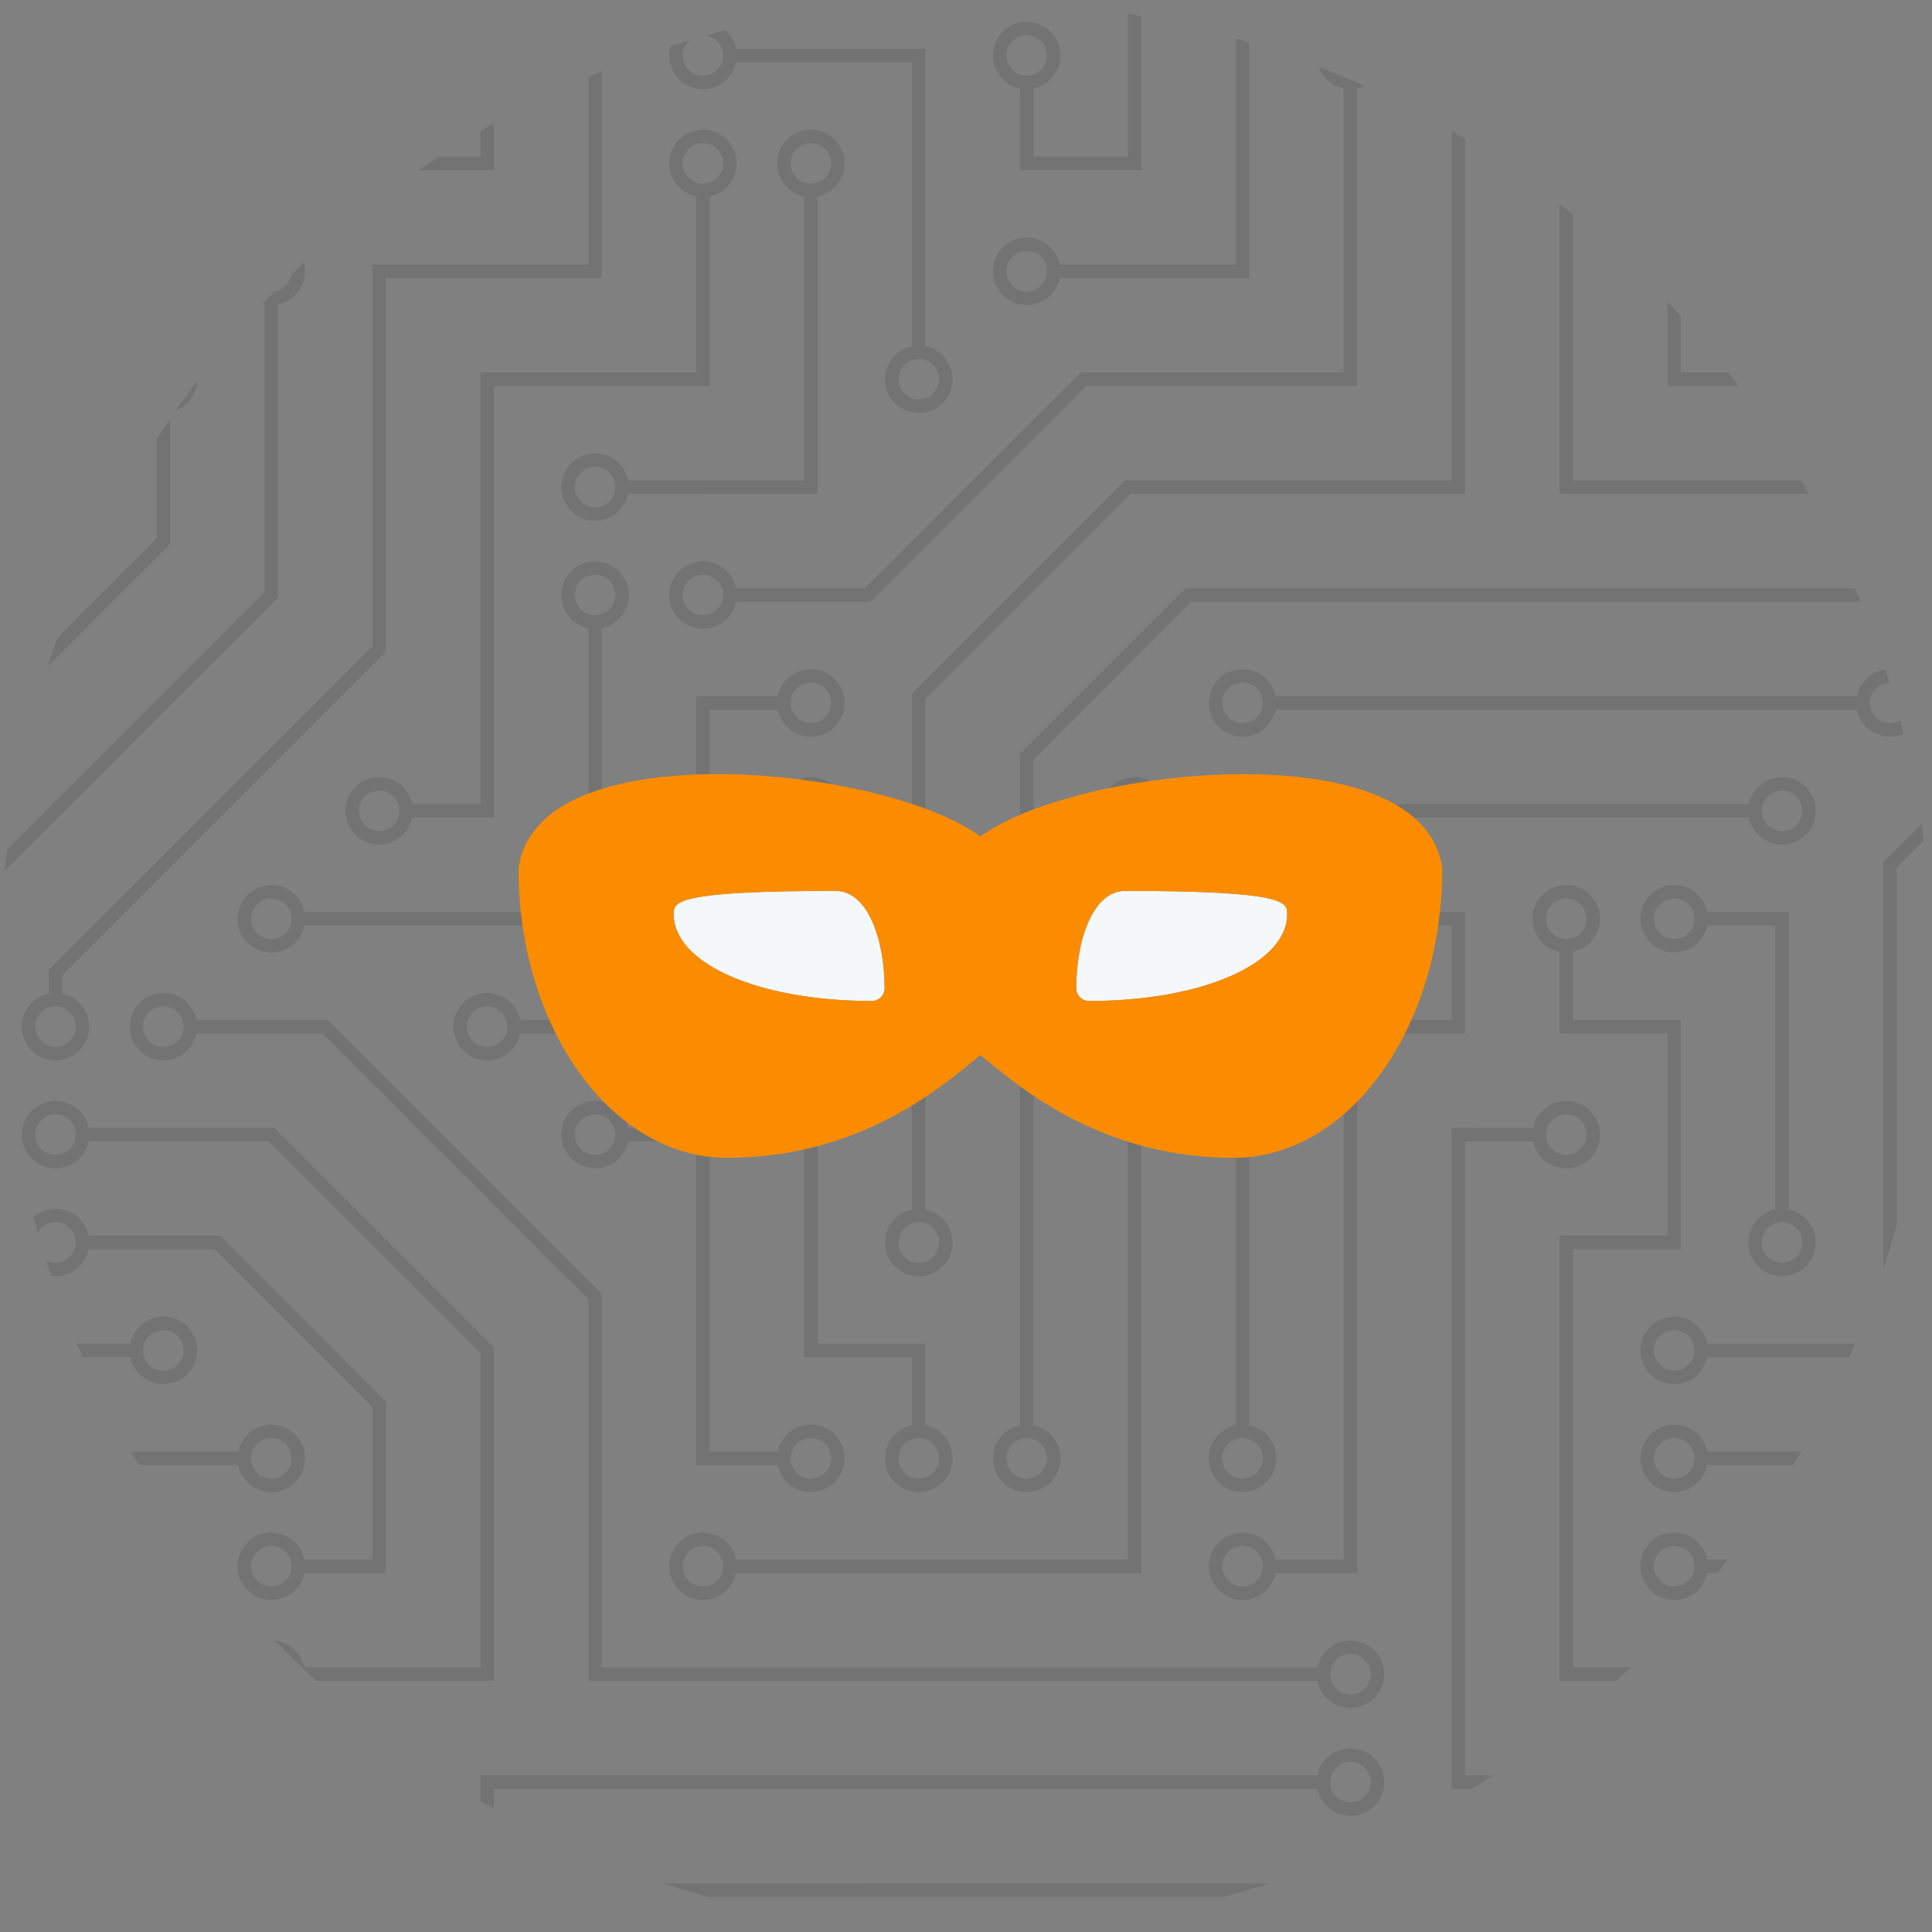 <svg id="Layer_1" xmlns="http://www.w3.org/2000/svg" xmlns:xlink="http://www.w3.org/1999/xlink" viewBox="0 0 2500 2500"><rect x="0" y="0" width="2500" height="2500" fill="#808080" stroke="none"/><style>.st0{clip-path:url(#SVGID_2_);fill-opacity:.1}.st1{fill:#f5f8fa}.st2{fill:#fb8c00}</style><defs><circle id="SVGID_1_" cx="1250" cy="1250" r="1250"/></defs><clipPath id="SVGID_2_"><use xlink:href="#SVGID_1_" overflow="visible"/></clipPath><path class="st0" d="M308.3 1878.4c4.8-23.6 27.9-38.8 51.5-34s38.8 27.9 34 51.5-27.9 38.8-51.5 34c-17.1-3.5-30.5-16.9-34-34H-76.6v-17.5h384.9zm1396.4 418.9c4.8-23.6 27.9-38.8 51.5-34s38.8 27.9 34 51.5-27.9 38.8-51.5 34c-17.1-3.5-30.5-16.9-34-34H639.1v-17.5h1065.6zm504.4-401.5c-4.8 23.6-27.9 38.8-51.5 34s-38.8-27.9-34-51.5 27.9-38.8 51.5-34c17.1 3.5 30.5 16.9 34 34h367.4v17.5h-367.4zm0 139.7c-4.8 23.6-27.9 38.8-51.5 34s-38.8-27.9-34-51.5 27.9-38.8 51.5-34c17.1 3.5 30.5 16.9 34 34h367.4v17.5h-367.4zm54.1-995c4.8-23.6 27.9-38.8 51.5-34s38.8 27.9 34 51.5-27.9 38.8-51.5 34c-17.1-3.5-30.5-16.9-34-34h-752.3c-4.8 23.6-27.9 38.8-51.5 34s-38.8-27.9-34-51.5 27.9-38.8 51.5-34c17.1 3.5 30.5 16.9 34 34h752.3zM29 621.6c4.8-23.6 27.9-38.8 51.5-34s38.8 27.9 34 51.5-27.9 38.8-51.5 34c-17.1-3.5-30.5-16.9-34-34H-76.6v-17.5H29zm1621.6 296.8c-4.8 23.6-27.9 38.8-51.5 34s-38.8-27.9-34-51.5 27.9-38.8 51.5-34c17.1 3.5 30.5 16.9 34 34h752.3c4.8-23.6 27.9-38.8 51.5-34s38.8 27.9 34 51.5-27.9 38.8-51.5 34c-17.1-3.5-30.5-16.9-34-34h-752.3zM2175.1 29c23.6 4.8 38.8 27.9 34 51.5s-27.9 38.8-51.5 34-38.8-27.9-34-51.5c3.5-17.1 16.9-30.5 34-34V-76.6h17.5V29zm-558.5 1815.3c23.6 4.8 38.8 27.9 34 51.5s-27.9 38.8-51.5 34-38.8-27.9-34-51.5c3.5-17.1 16.9-30.5 34-34v-473c-23.6-4.8-38.8-27.9-34-51.5s27.9-38.8 51.5-34 38.8 27.9 34 51.5c-3.5 17.1-16.9 30.5-34 34v473zm418.9-1729.7v507.1h541.1v17.5H2018V114.6c-23.6-4.8-38.8-27.9-34-51.5s27.9-38.8 51.5-34c23.6 4.8 38.8 27.9 34 51.5-3.5 17.1-16.9 30.5-34 34zm139.6 139.6V482h401.5v17.5h-418.9V254.2c-23.6-4.8-38.8-27.9-34-51.5s27.9-38.8 51.5-34 38.8 27.9 34 51.5c-3.6 17.1-17 30.5-34.1 34zM1058 1092v646.7h139.6v105.6c23.6 4.8 38.8 27.9 34 51.5s-27.9 38.8-51.5 34-38.8-27.9-34-51.5c3.5-17.1 16.9-30.5 34-34v-88.1h-139.6V1092c-23.6-4.8-38.8-27.9-34-51.5s27.9-38.8 51.5-34 38.8 27.9 34 51.5c-3.5 17.1-16.9 30.5-34 34zm-51.5-191.1c4.8-23.6 27.9-38.8 51.5-34s38.8 27.9 34 51.5-27.9 38.8-51.5 34c-17.1-3.5-30.5-16.9-34-34h-88.1v418.9H673.1c-4.8 23.6-27.9 38.8-51.5 34s-38.8-27.9-34-51.5 27.9-38.8 51.5-34c17.1 3.5 30.5 16.9 34 34h227.8V900.9h105.6zm-54.1 1134.6c-4.8 23.6-27.9 38.8-51.5 34s-38.8-27.9-34-51.5 27.9-38.8 51.5-34c17.1 3.5 30.5 16.9 34 34h507.1v-646.7c-23.6-4.8-38.8-27.9-34-51.5s27.9-38.8 51.5-34 38.8 27.9 34 51.5c-3.5 17.1-16.9 30.5-34 34v664.2H952.4zm-139.6-558.6c-4.8 23.6-27.9 38.8-51.5 34s-38.8-27.9-34-51.5 27.9-38.8 51.5-34c17.1 3.5 30.5 16.9 34 34h105.6v418.9h88.1c4.8-23.6 27.9-38.8 51.5-34 23.6 4.8 38.8 27.9 34 51.5s-27.9 38.8-51.5 34c-17.1-3.5-30.5-16.9-34-34H900.9v-418.9h-88.1zm-313.4 926c23.6 4.8 38.8 27.9 34 51.5s-27.9 38.8-51.5 34-38.8-27.9-34-51.5c3.5-17.1 16.9-30.5 34-34v-88.1H359.8v261.8h-17.5v-279.3h157.1v105.6zM1984 1459.5c4.8-23.6 27.9-38.8 51.5-34 23.6 4.8 38.8 27.9 34 51.5s-27.9 38.8-51.5 34c-17.1-3.5-30.5-16.9-34-34h-88.1v820.4h418.9v279.3h-17.5v-261.8h-418.9v-855.3l105.6-.1zm225.1-261.9c-4.8 23.6-27.9 38.8-51.5 34s-38.8-27.9-34-51.5 27.9-38.8 51.5-34c17.1 3.5 30.5 16.9 34 34h105.6V1565c23.6 4.8 38.8 27.9 34 51.5s-27.9 38.8-51.5 34-38.8-27.9-34-51.5c3.5-17.1 16.9-30.5 34-34v-367.4h-88.1zm-558.5 837.9c-4.8 23.6-27.9 38.8-51.5 34s-38.8-27.9-34-51.5 27.9-38.8 51.5-34c17.1 3.5 30.5 16.9 34 34h88.1v-698.2h139.6v-122.2h-367.4c-4.8 23.6-27.9 38.8-51.5 34s-38.8-27.9-34-51.5 27.9-38.8 51.5-34c17.1 3.5 30.5 16.9 34 34h384.9v157.1h-139.6v698.2l-105.6.1zm752.3-1832.8c4.8-23.6 27.9-38.8 51.5-34s38.8 27.9 34 51.5-27.9 38.8-51.5 34c-17.1-3.5-30.5-16.9-34-34h-105.6V-76.6h17.5v279.3h88.1zM778.7 812.8v384.9H393.8c-4.8 23.6-27.9 38.8-51.5 34s-38.8-27.9-34-51.5 27.9-38.8 51.5-34c17.1 3.5 30.5 16.9 34 34h367.4V812.8c-23.6-4.8-38.8-27.9-34-51.5s27.9-38.8 51.5-34 38.8 27.9 34 51.5c-3.4 17.1-16.8 30.5-34 34zM393.8 220.2c-4.8 23.6-27.9 38.8-51.5 34s-38.8-27.9-34-51.5 27.9-38.8 51.5-34c17.1 3.5 30.5 16.9 34 34h227.8V-76.6h17.5v296.7l-245.3.1zm524.6 34v245.2H639.1V1058H533.5c-4.8 23.6-27.9 38.8-51.5 34s-38.8-27.9-34-51.5 27.9-38.8 51.5-34c17.1 3.5 30.5 16.9 34 34h88.1V482h279.3V254.2c-23.6-4.8-38.8-27.9-34-51.5s27.9-38.8 51.5-34 38.8 27.9 34 51.5c-3.5 17.1-16.9 30.5-34 34zM812.8 639.1c-4.8 23.6-27.9 38.8-51.5 34s-38.8-27.9-34-51.5 27.9-38.8 51.5-34c17.1 3.5 30.5 16.9 34 34h227.8V254.2c-23.6-4.8-38.8-27.9-34-51.5s27.9-38.8 51.5-34 38.8 27.9 34 51.5c-3.5 17.1-16.9 30.5-34 34v384.9H812.8zM952.4 80.5c-4.8 23.6-27.9 38.8-51.5 34s-38.8-27.9-34-51.5 27.9-38.8 51.5-34c17.1 3.5 30.5 16.9 34 34h245.2v385c23.6 4.8 38.8 27.9 34 51.5-4.8 23.6-27.9 38.8-51.5 34s-38.8-27.9-34-51.5c3.5-17.1 16.9-30.5 34-34V80.5H952.4zm891.9 2356.4c4.8-23.6 27.9-38.8 51.5-34s38.8 27.9 34 51.5-27.9 38.8-51.5 34c-17.1-3.5-30.5-16.9-34-34H778.7v122.2h-17.5V2437l1083.1-.1zm191.2-1205.2v88.1h139.6v296.7h-139.6v541.1h418.9v418.9h-17.5V2175H2018v-576h139.6v-261.8H2018v-105.6c-23.6-4.8-38.8-27.9-34-51.5s27.9-38.8 51.5-34c23.6 4.8 38.8 27.9 34 51.5-3.5 17.2-16.9 30.6-34 34.1zM393.8 80.5c-4.8 23.6-27.9 38.8-51.5 34s-38.8-27.9-34-51.5 27.9-38.8 51.5-34c17.1 3.5 30.5 16.9 34 34H482V-59.1H342.4v-17.5h157.1V80.5H393.8zm977.5 279.3c-4.8 23.6-27.9 38.8-51.5 34s-38.8-27.9-34-51.5 27.9-38.8 51.5-34c17.1 3.5 30.5 16.9 34 34h227.8V-76.6h436.4v17.5h-418.9v418.9h-245.3zM952.4-59.1c-4.8 23.6-27.9 38.9-51.5 34S862-53 866.9-76.6H885c-4.8 13.6 2.4 28.6 16 33.4s28.6-2.4 33.4-16c2-5.6 2-11.8 0-17.4H1477v296.7h-157.1V114.6c-23.6-4.8-38.8-27.9-34-51.5s27.9-38.8 51.5-34 38.8 27.9 34 51.5c-3.5 17.1-16.9 30.5-34 34v88.1h122.2V-59.1H952.4zm0 837.8c-4.8 23.6-27.9 38.8-51.5 34s-38.8-27.9-34-51.5 27.9-38.8 51.5-34c17.1 3.5 30.5 16.9 34 34h166.7L1398.4 482h340.4V114.6c-23.6-4.8-38.8-27.9-34-51.5s27.9-38.8 51.5-34 38.8 27.9 34 51.5c-3.5 17.1-16.9 30.5-34 34v384.9h-350.6l-279.3 279.3c-.1-.1-174-.1-174-.1zm245.2 786.4c23.6 4.8 38.8 27.9 34 51.5s-27.9 38.8-51.5 34-38.8-27.9-34-51.5c3.5-17.1 16.9-30.5 34-34V897.3l275.7-275.7h422.5v-507c-23.6-4.8-38.8-27.9-34-51.5s27.9-38.8 51.5-34 38.8 27.9 34 51.5c-3.5 17.1-16.9 30.5-34 34v524.5H1463l-265.4 265.4v660.6zm139.7 279.2c23.6 4.8 38.8 27.9 34 51.5s-27.9 38.8-51.5 34-38.8-27.9-34-51.5c3.5-17.1 16.9-30.5 34-34V975.9l214.6-214.6h1008.1c3.5-17.1 16.9-30.5 34-34v18.1c-13.6 4.8-20.8 19.7-16 33.4 2.6 7.5 8.5 13.4 16 16v18.1c-17.1-3.5-30.5-16.9-34-34H1541.6L1337.3 983v861.3zM80.5 1285.8c23.6 4.8 38.8 27.9 34 51.5s-27.9 38.8-51.5 34-38.8-27.9-34-51.5c3.5-17.1 16.9-30.5 34-34v-30.6l419-419V342.4h279.3v-419h17.5v436.4H499.4v483.6L80.5 1262.3v23.5zm279.3-892v379.7l-418.9 418.9v546.2h227.8c4.8-23.6 27.9-38.8 51.5-34s38.8 27.9 34 51.5-27.9 38.8-51.5 34c-17.1-3.5-30.5-16.9-34-34H-76.6v-570.9l418.9-418.9V393.8c-23.6-4.8-38.8-27.9-34-51.5s27.9-38.8 51.5-34 38.8 27.9 34 51.5c-3.5 17.2-16.9 30.5-34 34zM220.2 533.5v170.3l-296.7 296.7v-24.6l279.3-279.3V533.5c-23.6-4.8-38.8-27.9-34-51.5s27.9-38.8 51.5-34 38.8 27.9 34 51.5c-3.6 17.1-17 30.5-34.1 34zM29 202.7c4.8-23.6 27.9-38.8 51.5-34s38.8 27.9 34 51.5-27.9 38.8-51.5 34c-17.1-3.5-30.5-16.9-34-34H5.6l-82.1 82.1v-24.5l75-75.1H29zm2319.8 157.1c-4.8 23.6-27.9 38.8-51.5 34s-38.8-27.9-34-51.5 27.9-38.8 51.5-34c17.1 3.5 30.5 16.9 34 34h163.1l64.7-64.7v24.6l-57.5 57.5h-170.3v.1zm-139.7 1396.4c-4.8 23.6-27.9 38.8-51.5 34s-38.8-27.9-34-51.5 27.9-38.8 51.5-34c17.1 3.5 30.5 16.9 34 34h227.8v-623.2l139.6-139.6v24.6l-122.2 122.2v633.5h-245.2zM393.8 2035.5c-4.8 23.6-27.9 38.8-51.5 34s-38.8-27.9-34-51.5 27.9-38.8 51.5-34c17.1 3.5 30.5 16.9 34 34H482v-197.2l-204.3-204.3H114.6c-4.8 23.6-27.9 38.8-51.5 34s-38.8-27.9-34-51.5 27.9-38.8 51.5-34c17.1 3.5 30.5 16.9 34 34h170.3l214.6 214.6v221.8c-.1.1-105.7.1-105.7.1zm1310.9 122.1c4.8-23.6 27.9-38.8 51.5-34s38.8 27.9 34 51.5-27.9 38.8-51.5 34c-17.1-3.5-30.5-16.9-34-34H761.3v-494l-343.9-343.9H254.2c-4.8 23.6-27.9 38.8-51.5 34s-38.8-27.9-34-51.5 27.9-38.8 51.5-34c17.1 3.5 30.5 16.9 34 34h170.2L778.7 1674v483.5h926v.1zm-1310.9 17.5c-4.8 23.6-27.9 38.8-51.5 34s-38.8-27.9-34-51.5 27.9-38.8 51.5-34c17.1 3.5 30.5 16.9 34 34h227.8V1751l-274.1-274.1H114.6c-4.8 23.6-27.9 38.8-51.5 34s-38.8-27.9-34-51.5 27.9-38.8 51.5-34c17.1 3.5 30.5 16.9 34 34h240.1l284.4 284.4V2175c0 .1-245.3.1-245.3.1zM220.2 270.8v14.1L5.6 499.4h-82.1V482h75l204.3-204.3V-76.6h17.5v347.4h-.1zM-59.1 2542.5c17.1 3.5 30.5 16.9 34 34h-18.1c-4.8-13.6-19.8-20.8-33.4-16v-402.9H80.5v418.9H63.1V2175H-59.1v367.5zm279.3-515.8v549.8h-17.5v-541.1H-76.6V2018h296.7l.1 8.7zM71.8 80.5H-76.6V63.1H63.1V-76.6h17.5V80.5h-8.8zm2382.6-17.4h122.2v17.5H2437V-76.6h17.5l-.1 139.7zm-279.3 2382.6v130.9h-17.5v-122.2h-122.2v122.2H2018V2437h157.1v8.7zM-76.6 727.2c23.7-4.7 46.8 10.7 51.5 34.4.5 2.7.8 5.5.8 8.3 0 24.1-19.5 43.6-43.6 43.6-2.9 0-5.9-.3-8.7-.9v-18.1c13.6 4.8 28.6-2.4 33.4-16s-2.4-28.6-16-33.4c-5.6-2-11.8-2-17.4 0v-17.9zm698.2 1570.1h17.5v279.3h-17.5v-279.3zm330.8 279.3h-18.1c-4.8-13.6-19.7-20.8-33.4-16-7.5 2.6-13.4 8.5-16 16h-18.1c4.8-23.6 27.8-38.9 51.4-34.1 17.3 3.5 30.7 16.9 34.2 34.1zM-25.1-76.6c4.7 23.7-10.7 46.8-34.5 51.5a44.2 44.2 0 0 1-17 0v-18.1C-63-38.4-48-45.5-43.2-59.1c2-5.7 2-11.8 0-17.5h18.1zm2567.6 0h18.1c-4.8 13.6 2.3 28.6 15.9 33.4v18.1c-23.6-4.8-38.8-27.8-34-51.5zm34.1 2619.1v18.1c-7.5 2.6-13.3 8.5-16 16h-18.1c3.5-17.2 16.9-30.6 34.1-34.1zM770 796.2c14.5 0 26.2-11.7 26.2-26.2s-11.7-26.2-26.2-26.2-26.2 11.7-26.2 26.2 11.7 26.2 26.2 26.2zm0-139.7c14.5 0 26.2-11.7 26.2-26.2s-11.7-26.2-26.2-26.2-26.2 11.7-26.2 26.2 11.7 26.2 26.2 26.2zm139.6 139.7c14.5 0 26.2-11.7 26.2-26.2s-11.7-26.2-26.2-26.2-26.2 11.7-26.2 26.2 11.8 26.2 26.2 26.2zm139.7 139.6c14.5 0 26.2-11.7 26.2-26.2s-11.7-26.2-26.2-26.2-26.2 11.7-26.2 26.2 11.7 26.2 26.2 26.2zm0 139.7c14.5 0 26.2-11.7 26.2-26.2s-11.7-26.2-26.2-26.2-26.2 11.7-26.2 26.2c0 14.4 11.7 26.2 26.2 26.2zm-418.9 279.2c14.5 0 26.2-11.7 26.2-26.2s-11.7-26.2-26.2-26.2-26.2 11.7-26.2 26.2 11.7 26.2 26.2 26.2zM770 1494.4c14.5 0 26.2-11.7 26.2-26.2S784.5 1442 770 1442s-26.2 11.7-26.2 26.2c0 14.4 11.7 26.2 26.2 26.2zm279.3 418.9c14.5 0 26.2-11.7 26.2-26.2s-11.7-26.2-26.2-26.2-26.2 11.7-26.2 26.2 11.7 26.2 26.2 26.2zm-139.7 139.6c14.5 0 26.2-11.7 26.2-26.2s-11.7-26.2-26.2-26.2-26.2 11.7-26.2 26.2 11.8 26.2 26.2 26.2zm279.3-139.6c14.5 0 26.2-11.7 26.2-26.2s-11.7-26.2-26.2-26.2-26.2 11.7-26.2 26.2 11.7 26.2 26.2 26.2zm0-279.3c14.5 0 26.2-11.7 26.2-26.2s-11.7-26.2-26.2-26.2-26.2 11.7-26.2 26.2 11.7 26.2 26.2 26.2zm139.6 279.3c14.5 0 26.2-11.7 26.2-26.2s-11.7-26.2-26.2-26.2-26.2 11.7-26.2 26.2 11.8 26.2 26.2 26.2zm279.3 139.6c14.5 0 26.2-11.7 26.2-26.2s-11.7-26.2-26.2-26.2-26.2 11.7-26.2 26.2 11.8 26.2 26.2 26.2zm0-139.6c14.5 0 26.2-11.7 26.2-26.2s-11.7-26.2-26.2-26.2-26.2 11.7-26.2 26.2 11.8 26.2 26.2 26.2zm-139.6-558.6c14.5 0 26.2-11.7 26.2-26.2s-11.7-26.2-26.2-26.2-26.2 11.7-26.2 26.2 11.7 26.2 26.2 26.2zm139.6 0c14.5 0 26.2-11.7 26.2-26.2s-11.7-26.2-26.2-26.2-26.2 11.7-26.2 26.2 11.8 26.2 26.2 26.2zm139.7 837.9c14.5 0 26.2-11.7 26.2-26.2s-11.7-26.2-26.2-26.2-26.2 11.7-26.2 26.2c0 14.4 11.7 26.2 26.2 26.2zm0 139.6c14.5 0 26.2-11.7 26.2-26.2s-11.7-26.2-26.2-26.2-26.2 11.7-26.2 26.2 11.7 26.2 26.2 26.2zm139.6 139.6c14.5 0 26.2-11.7 26.2-26.2s-11.7-26.2-26.2-26.2-26.2 11.7-26.2 26.2 11.7 26.2 26.2 26.2zm139.6-1256.7c14.5 0 26.2-11.7 26.2-26.2s-11.7-26.2-26.2-26.2-26.2 11.7-26.2 26.2c.1 14.5 11.8 26.2 26.2 26.2zm0 279.3c14.5 0 26.2-11.7 26.2-26.2s-11.7-26.2-26.2-26.2-26.2 11.7-26.2 26.2c.1 14.4 11.8 26.2 26.2 26.2zm139.7-279.3c14.5 0 26.2-11.7 26.2-26.2s-11.7-26.2-26.2-26.2-26.2 11.7-26.2 26.2 11.7 26.2 26.2 26.2zm139.6-139.6c14.5 0 26.2-11.7 26.2-26.2s-11.7-26.2-26.2-26.2-26.2 11.7-26.2 26.2c0 14.4 11.8 26.2 26.2 26.2zm-837.8 0c14.5 0 26.2-11.7 26.2-26.2s-11.7-26.2-26.2-26.2-26.2 11.7-26.2 26.2c0 14.4 11.7 26.2 26.2 26.2zm0 139.6c14.5 0 26.2-11.7 26.2-26.2s-11.7-26.2-26.2-26.2-26.2 11.7-26.2 26.2 11.7 26.2 26.2 26.2zm139.6-279.3c14.5 0 26.2-11.7 26.2-26.2s-11.7-26.2-26.2-26.2-26.2 11.7-26.2 26.2 11.8 26.2 26.2 26.2zm837.9 0c14.5 0 26.2-11.7 26.2-26.2s-11.7-26.2-26.2-26.2-26.2 11.7-26.2 26.2 11.7 26.2 26.2 26.2zM2306 377.3c14.5 0 26.2-11.7 26.2-26.2s-11.7-26.2-26.2-26.2-26.2 11.7-26.2 26.2c0 14.4 11.8 26.2 26.2 26.2zm139.7-139.7c14.5 0 26.2-11.7 26.2-26.2s-11.7-26.2-26.2-26.2-26.2 11.7-26.2 26.2 11.7 26.2 26.2 26.2zm-279.3 0c14.5 0 26.2-11.7 26.2-26.2s-11.7-26.2-26.2-26.2-26.2 11.7-26.2 26.2 11.7 26.2 26.2 26.2zm0-139.6c14.5 0 26.2-11.7 26.2-26.2s-11.7-26.2-26.2-26.2-26.2 11.7-26.2 26.2 11.7 26.2 26.2 26.2zm-139.7 0c14.5 0 26.2-11.7 26.2-26.2s-11.7-26.2-26.2-26.2-26.2 11.7-26.2 26.2 11.8 26.2 26.2 26.2zm-139.6 0c14.5 0 26.2-11.7 26.2-26.2s-11.7-26.2-26.2-26.2-26.2 11.7-26.2 26.2 11.7 26.2 26.2 26.2zm-139.6 0c14.5 0 26.2-11.7 26.2-26.2s-11.7-26.2-26.2-26.2-26.2 11.7-26.2 26.2S1733 98 1747.5 98zM351.1 237.6c14.5 0 26.2-11.7 26.2-26.2s-11.7-26.2-26.2-26.2-26.2 11.7-26.2 26.2 11.7 26.2 26.2 26.2zm-279.3 0c14.5 0 26.2-11.7 26.2-26.2s-11.7-26.2-26.2-26.2-26.2 11.8-26.2 26.2c0 14.5 11.7 26.2 26.2 26.2zm279.3 139.7c14.5 0 26.2-11.7 26.2-26.2s-11.7-26.2-26.2-26.2-26.2 11.7-26.2 26.2c0 14.4 11.7 26.2 26.2 26.2zM211.4 516.9c14.5 0 26.2-11.7 26.2-26.2s-11.7-26.2-26.2-26.2-26.2 11.7-26.2 26.2 11.8 26.2 26.2 26.2zM351.1 98c14.5 0 26.2-11.7 26.2-26.2s-11.7-26.2-26.2-26.2-26.2 11.7-26.2 26.2S336.6 98 351.1 98zm0 2094.6c14.5 0 26.2-11.7 26.2-26.2s-11.7-26.2-26.2-26.2-26.2 11.7-26.2 26.2c0 14.4 11.7 26.2 26.2 26.2zm139.6 279.2c14.5 0 26.2-11.7 26.2-26.2s-11.7-26.2-26.2-26.2-26.2 11.7-26.2 26.2 11.8 26.2 26.2 26.2zm-139.6-558.5c14.5 0 26.2-11.7 26.2-26.2s-11.7-26.2-26.2-26.2-26.2 11.7-26.2 26.2 11.7 26.2 26.2 26.2zm0 139.6c14.5 0 26.2-11.7 26.2-26.2s-11.7-26.2-26.2-26.2-26.2 11.7-26.2 26.2 11.7 26.2 26.2 26.2zm-139.7-279.3c14.5 0 26.2-11.7 26.2-26.2s-11.7-26.2-26.2-26.2-26.2 11.7-26.2 26.2 11.8 26.2 26.2 26.2zm698.2-1536c14.5 0 26.2-11.7 26.2-26.2s-11.7-26.2-26.2-26.2-26.2 11.7-26.2 26.2 11.8 26.2 26.2 26.2zm139.7 0c14.5 0 26.2-11.7 26.2-26.2s-11.7-26.2-26.2-26.2-26.2 11.7-26.2 26.2 11.7 26.2 26.2 26.2zM909.6 98c14.5 0 26.2-11.7 26.2-26.2s-11.7-26.2-26.2-26.2-26.2 11.7-26.2 26.2S895.2 98 909.6 98zm279.3 418.9c14.5 0 26.2-11.7 26.2-26.2s-11.7-26.2-26.2-26.2-26.2 11.7-26.2 26.2 11.7 26.2 26.2 26.2zm139.6-139.6c14.5 0 26.2-11.7 26.2-26.2s-11.7-26.2-26.2-26.2-26.2 11.7-26.2 26.2c.1 14.4 11.8 26.2 26.2 26.2zm0-279.3c14.5 0 26.2-11.7 26.2-26.2s-11.7-26.2-26.2-26.2-26.2 11.7-26.2 26.2 11.8 26.2 26.2 26.2zM2306 1634c14.5 0 26.2-11.7 26.2-26.2s-11.7-26.2-26.2-26.2-26.2 11.7-26.2 26.2 11.8 26.2 26.2 26.2zm-139.6 139.6c14.5 0 26.2-11.7 26.2-26.2s-11.7-26.2-26.2-26.2-26.2 11.7-26.2 26.2 11.7 26.2 26.2 26.2zm0 139.7c14.5 0 26.2-11.7 26.2-26.2s-11.7-26.2-26.2-26.2-26.2 11.7-26.2 26.2 11.7 26.2 26.2 26.2zm0 139.6c14.5 0 26.2-11.7 26.2-26.2s-11.7-26.2-26.2-26.2-26.2 11.7-26.2 26.2 11.7 26.2 26.2 26.2zM71.8 1494.4c14.5 0 26.2-11.7 26.2-26.2S86.3 1442 71.8 1442s-26.2 11.7-26.2 26.2c0 14.4 11.7 26.2 26.2 26.2zm0 139.6c14.5 0 26.2-11.7 26.2-26.2s-11.7-26.2-26.2-26.2-26.2 11.7-26.2 26.2 11.7 26.2 26.2 26.2zm0-279.3c14.5 0 26.2-11.7 26.2-26.2s-11.7-26.2-26.2-26.2-26.2 11.7-26.2 26.2 11.7 26.2 26.2 26.2zm139.6 0c14.5 0 26.2-11.7 26.2-26.2s-11.7-26.2-26.2-26.2-26.2 11.7-26.2 26.2 11.8 26.2 26.2 26.2zM71.8 656.5c14.5 0 26.2-11.7 26.2-26.2s-11.7-26.2-26.2-26.2-26.2 11.7-26.2 26.2 11.7 26.2 26.2 26.2zm279.3 558.6c14.5 0 26.2-11.7 26.2-26.2s-11.7-26.2-26.2-26.2-26.2 11.7-26.2 26.2 11.7 26.2 26.2 26.2zm139.6-139.6c14.5 0 26.2-11.7 26.2-26.2s-11.7-26.2-26.2-26.2-26.2 11.7-26.2 26.2c0 14.4 11.8 26.2 26.2 26.2z"/><g id="XMLID_2_"><path class="st1" d="M1455.9 1152.8c209.7 0 209.7 14.8 209.7 30.2 0 64-110.2 112.3-256.3 112.3-9.2 0-16.6-7.4-16.6-16.6-.1-62.6 21.7-125.9 63.2-125.9zm-311.2 125.9c0 9.2-7.5 16.6-16.6 16.6-146.2 0-256.4-48.3-256.3-112.3 0-15.6 0-30.2 209.7-30.2 41.5 0 63.2 63.3 63.2 125.9z"/><path class="st2" d="M1866.1 1122.3c.1.4-.1.8-.1 1.2s.2.7.2 1.1c0 206-121.1 373.6-269.7 373.6-167.2 0-272.1-86.8-322.6-128.6-1.9-1.5-3.6-2.9-5.3-4.4-1.7 1.5-3.4 2.8-5.3 4.4-50.4 41.7-155.3 128.6-322.6 128.6-148.8 0-269.7-167.6-269.7-373.6 0-.4.2-.8.2-1.1 0-.4-.1-.8-.1-1.1 4.4-30.6 24.7-72.5 96.8-97.9 144.2-51.1 409.6-9.5 500.7 58 91.1-67.3 356.6-109 500.7-58 72.1 25.4 92.4 67.2 96.8 97.8zm-200.5 60.7c0-15.5 0-30.2-209.7-30.2-41.5 0-63.3 63.3-63.3 125.9 0 9.2 7.4 16.6 16.6 16.6 146.1 0 256.4-48.3 256.4-112.3zm-537.5 112.3c9.1 0 16.6-7.4 16.6-16.6 0-62.5-21.8-125.9-63.3-125.9-209.7 0-209.7 14.7-209.7 30.2 0 64 110.2 112.3 256.4 112.3z"/></g></svg>